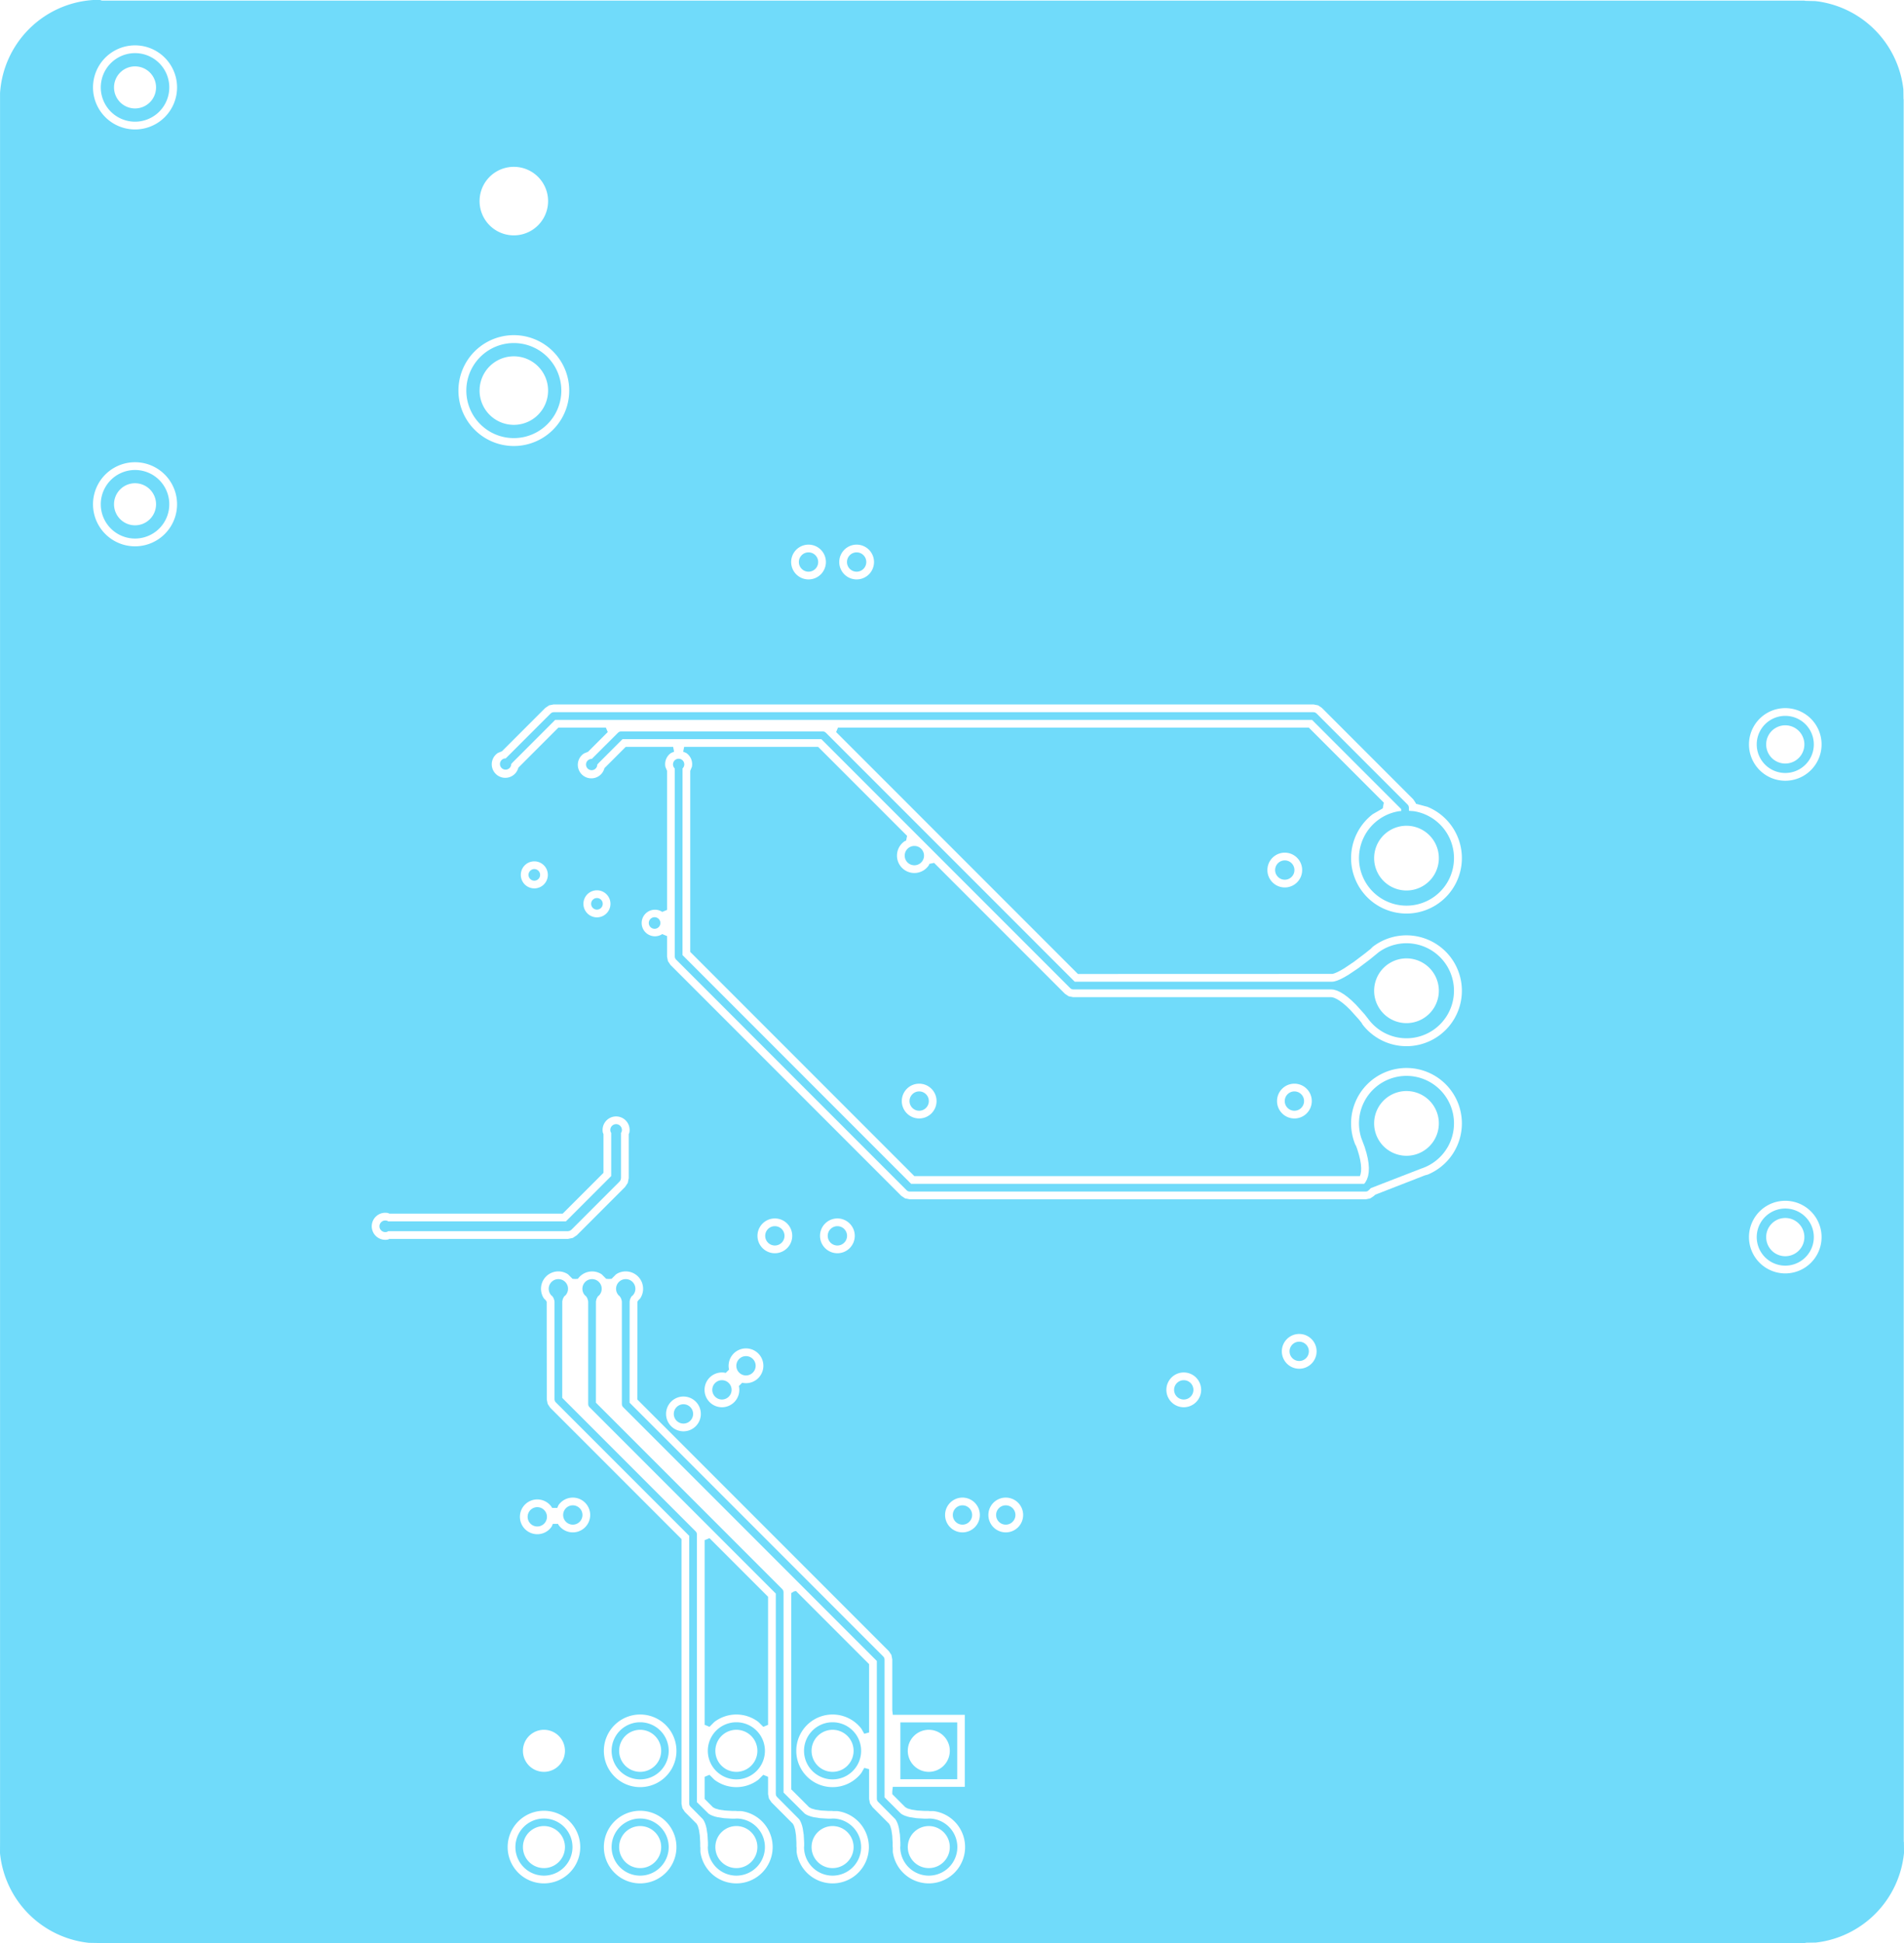 <svg width="50.265mm" height="51.271mm" viewBox="0 0 19789465 20185243"  version="1.1" xmlns="http://www.w3.org/2000/svg" xmlns:xlink="http://www.w3.org/1999/xlink">
<desc>
Origin 0 0 Bound 15696448 21603391 19789465 20185243
</desc>
<g fill-rule="evenodd" fill="rgb(112, 219, 250)" stroke="black" stroke-width="1" transform="translate(0, 20185243) scale(1, -1) translate(-15696448, -21603391)">
<path id="N" d="M 23350007.86 23600021.10 m -296681.84 0 a 296681.84 296681.84 0 1 1 593363.68 0a 296681.84 296681.84 0 1 1 -593363.68 0M 23350001.68 23599988.93 m -218414.07 0 a 218414.07 218414.07 0 1 1 436828.14 0a 218414.07 218414.07 0 1 1 -436828.14 0"/>
<path id="N" d="M 22799998.47 27099998.47 m -100354.75 0 a 100354.75 100354.75 0 1 1 200709.51 0a 100354.75 100354.75 0 1 1 -200709.51 0"/>
<path id="N" d="M 27999998.47 27349998.47 m -100354.75 0 a 100354.75 100354.75 0 1 1 200709.51 0a 100354.75 100354.75 0 1 1 -200709.51 0"/>
<path id="N" d="M 22499993.22 32199993.22 m -60221.14 0 a 60221.14 60221.14 0 1 1 120442.28 0a 60221.14 60221.14 0 1 1 -120442.28 0"/>
<path id="N" d="M 21570960.00 28329040.00 L 21563287.00 28323711.00 L 21558268.00 28317290.00 L 21546752.00 28295496.00 L 21540551.00 28269906.00 L 21540141.00 27266628.00 L 22928384.00 25878385.00 L 22937085.00 25865362.00 L 22940141.00 25850001.00 L 22940141.00 23066627.00 L 23060733.00 22947311.00 L 23079173.00 22935970.00 L 23100956.00 22926019.00 L 23126082.00 22917457.00 L 23154551.00 22910284.00 L 23221520.00 22900107.00 L 23301861.00 22895487.00 L 23335914.13 22895316.68 L 23350000.00 22896704.00 A 296709.45 296709.45 0 1 0 23053296.00 22600000.00 L 23054683.32 22614085.87 L 23054513.00 22648139.00 L 23049893.00 22728480.00 L 23039716.00 22795449.00 L 23032543.00 22823918.00 L 23023981.00 22849044.00 L 23014030.00 22870827.00 L 23002689.00 22889267.00 L 22871616.00 23021616.00 L 22862915.00 23034639.00 L 22859859.00 23050000.00 L 22859859.00 25833374.00 L 21471616.00 27221617.00 L 21462915.00 27234640.00 L 21459859.00 27250001.00 L 21459859.00 28265568.14 L 21457973.00 28278858.00 L 21450000.00 28303182.00 L 21436209.12 28324249.72 L 21429040.00 28329040.00 A 100353.26 100353.26 0 1 0 21570960.00 28329040.00  zM 23350001.68 22599988.93 m -218414.07 0 a 218414.07 218414.07 0 1 1 436828.14 0a 218414.07 218414.07 0 1 1 -436828.14 0"/>
<path id="N" d="M 21900793.22 32399193.22 m -60221.14 0 a 60221.14 60221.14 0 1 1 120442.28 0a 60221.14 60221.14 0 1 1 -120442.28 0"/>
<path id="N" d="M 25249998.47 30349998.47 m -100354.75 0 a 100354.75 100354.75 0 1 1 200709.51 0a 100354.75 100354.75 0 1 1 -200709.51 0"/>
<path id="N" d="M 22270960.00 28329040.00 L 22263287.00 28323711.00 L 22258268.00 28317290.00 L 22246752.00 28295496.00 L 22240551.00 28269906.00 L 22240141.00 27216628.00 L 24878384.00 24578385.00 L 24887085.00 24565362.00 L 24890141.00 24550001.00 L 24890141.00 23116627.00 L 25060733.00 22947311.00 L 25079173.00 22935970.00 L 25100956.00 22926019.00 L 25126082.00 22917457.00 L 25154551.00 22910284.00 L 25221520.00 22900107.00 L 25301861.00 22895487.00 L 25335914.13 22895316.68 L 25350000.00 22896704.00 A 296709.45 296709.45 0 1 0 25053296.00 22600000.00 L 25054683.32 22614085.87 L 25054513.00 22648139.00 L 25049893.00 22728480.00 L 25039716.00 22795449.00 L 25032543.00 22823918.00 L 25023981.00 22849044.00 L 25014030.00 22870827.00 L 25002689.00 22889267.00 L 24821616.00 23071616.00 L 24812915.00 23084639.00 L 24809859.00 23100000.00 L 24809859.00 24533374.00 L 22171616.00 27171617.00 L 22162915.00 27184640.00 L 22159859.00 27200001.00 L 22159859.00 28265568.14 L 22157973.00 28278858.00 L 22150000.00 28303182.00 L 22136209.12 28324249.72 L 22129040.00 28329040.00 A 100353.26 100353.26 0 1 0 22270960.00 28329040.00  zM 25350001.68 22599988.93 m -218414.07 0 a 218414.07 218414.07 0 1 1 436828.14 0a 218414.07 218414.07 0 1 1 -436828.14 0"/>
<path id="N" d="M 21350007.86 22600021.10 m -296681.84 0 a 296681.84 296681.84 0 1 1 593363.68 0a 296681.84 296681.84 0 1 1 -593363.68 0M 21350001.68 22599988.93 m -218414.07 0 a 218414.07 218414.07 0 1 1 436828.14 0a 218414.07 218414.07 0 1 1 -436828.14 0"/>
<path id="N" d="M 16740738.00 41787843.00 L 16755482.00 41782431.00 L 34448864.00 41782431.00 L 34462146.00 41780016.00 L 34564058.00 41777519.00 A 1039212.37 1039212.37 0 0 0 35479445.00 40859851.00 L 35480900.00 40760047.00 L 35482345.00 40754490.00 L 35483219.00 22656775.00 L 35484896.00 22650816.00 L 35485913.00 22539741.00 A 1039307.69 1039307.69 0 0 0 34569127.00 21607933.00 L 34468322.00 21606294.00 L 34457927.00 21603759.00 L 16729697.00 21603391.00 L 16620387.00 21605133.00 A 1039353.80 1039353.80 0 0 0 15696448.00 22537295.00 L 15696986.00 22646078.00 L 15696921.00 40822030.00 A 1036583.79 1036583.79 0 0 0 16663524.00 41788634.00 L 16734478.00 41788634.00 L 16740738.00 41787843.00  zM 21350000.00 22600009.04 m -377233.40 0 a 377233.40 377233.40 0 1 1 754466.80 0a 377233.40 377233.40 0 1 1 -754466.80 0M 21350001.68 23599988.93 m -218414.07 0 a 218414.07 218414.07 0 1 1 436828.14 0a 218414.07 218414.07 0 1 1 -436828.14 0M 22350000.00 22600009.04 m -377233.40 0 a 377233.40 377233.40 0 1 1 754466.80 0a 377233.40 377233.40 0 1 1 -754466.80 0M 22350000.00 23600009.04 m -377233.40 0 a 377233.40 377233.40 0 1 1 754466.80 0a 377233.40 377233.40 0 1 1 -754466.80 0M 22099644.00 28550193.00 L 22052993.34 28503542.34 L 22025000.00 28501853.33 L 21997006.66 28503542.34 L 21950356.00 28550193.00 A 180635.25 180635.25 0 0 1 21702993.34 28503542.34 L 21675000.00 28501853.33 L 21647006.66 28503542.34 L 21600356.00 28550193.00 A 180635.25 180635.25 0 0 1 21349807.00 28299644.00 L 21369007.94 28280443.06 L 21378627.45 28265400.60 L 21379575.00 27250001.00 L 21388743.00 27203917.00 L 21414847.00 27164848.00 L 22779576.00 25800119.00 L 22779575.00 23050000.00 L 22788743.00 23003916.00 L 22814847.00 22964847.00 L 22937446.33 22842099.70 L 22949285.96 22819342.96 L 22961210.26 22778436.59 L 22969895.74 22721197.44 L 22974241.57 22645624.22 L 22974457.00 22602551.00 L 22975985.00 22595065.39 L 22975985.00 22550760.00 A 377248.67 377248.67 0 1 1 23399240.00 22974015.00 L 23354934.61 22974015.00 L 23347449.00 22975543.00 L 23304375.69 22975758.43 L 23228802.70 22980104.25 L 23171550.57 22988792.98 L 23130657.04 23000714.04 L 23106956.20 23013349.80 L 23020424.00 23099882.00 L 23020424.00 23329928.72 L 23070424.43 23350639.57 L 23120350.00 23300714.00 A 377248.67 377248.67 0 0 1 23579650.00 23300714.00 L 23629575.57 23350639.57 L 23679576.00 23329928.72 L 23679575.00 23150000.00 L 23688743.00 23103916.00 L 23714847.00 23064847.00 L 23937446.33 22842099.70 L 23949285.96 22819342.96 L 23961210.26 22778436.59 L 23969895.74 22721197.44 L 23974241.57 22645624.22 L 23974457.00 22602551.00 L 23975985.00 22595065.39 L 23975985.00 22550760.00 A 377248.67 377248.67 0 1 1 24399240.00 22974015.00 L 24354934.61 22974015.00 L 24347449.00 22975543.00 L 24304375.69 22975758.43 L 24228802.70 22980104.25 L 24171550.57 22988792.98 L 24130657.04 23000714.04 L 24106953.63 23013351.97 L 23920424.00 23199881.94 L 23920424.00 25238559.75 L 23947923.10 25255817.70 L 23969345.42 25260349.58 L 24729576.00 24500119.00 L 24729576.00 23790584.41 L 24679575.68 23777186.84 L 24649286.00 23829650.00 A 377243.65 377243.65 0 1 1 24649286.00 23370350.00 L 24679575.68 23422813.16 L 24729576.00 23409415.59 L 24729575.00 23100000.00 L 24738743.00 23053916.00 L 24764847.00 23014847.00 L 24937446.33 22842099.70 L 24949285.96 22819342.96 L 24961210.26 22778436.59 L 24969895.74 22721197.44 L 24974241.57 22645624.22 L 24974457.00 22602551.00 L 24975985.00 22595065.39 L 24975985.00 22550760.00 A 377248.67 377248.67 0 1 1 25399240.00 22974015.00 L 25354934.61 22974015.00 L 25347449.00 22975543.00 L 25304375.69 22975758.43 L 25228802.70 22980104.25 L 25171550.57 22988792.98 L 25130657.04 23000714.04 L 25106954.01 23013351.65 L 24970424.00 23149881.93 L 24970424.00 23178287.94 L 24975985.92 23225984.25 L 25724015.00 23225985.00 L 25724015.00 23974015.00 L 24975985.92 23974015.75 L 24970424.00 24021712.06 L 24970425.00 24550001.00 L 24961257.00 24596085.00 L 24935153.00 24635154.00 L 22320424.00 27249883.00 L 22321371.97 28265398.19 L 22330992.06 28280443.06 L 22350193.00 28299644.00 A 180635.25 180635.25 0 0 1 22099644.00 28550193.00  zM 21499807.00 26150356.00 L 21488580.46 26123252.80 L 21434460.37 26123252.80 L 21431130.00 26131293.00 A 180636.28 180636.28 0 1 1 21431130.00 25930581.00 L 21442356.54 25957684.20 L 21496476.63 25957684.20 L 21499807.00 25949644.00 A 180636.28 180636.28 0 1 1 21499807.00 26150356.00  zM 22800000.00 27100000.57 m -180635.25 0 a 180635.25 180635.25 0 1 1 361270.49 0a 180635.25 180635.25 0 1 1 -361270.49 0M 23272835.00 27564760.00 L 23274418.46 27560937.21 L 23239062.79 27525581.54 L 23235240.00 27527165.00 A 180635.25 180635.25 0 1 1 23377165.00 27385240.00 L 23375581.54 27389062.79 L 23410937.21 27424418.46 L 23414760.00 27422835.00 A 180635.25 180635.25 0 1 1 23272835.00 27564760.00  zM 25700000.00 26050000.57 m -180635.25 0 a 180635.25 180635.25 0 1 1 361270.49 0a 180635.25 180635.25 0 1 1 -361270.49 0M 26150000.00 26050000.57 m -180635.25 0 a 180635.25 180635.25 0 1 1 361270.49 0a 180635.25 180635.25 0 1 1 -361270.49 0M 23750000.00 28950000.57 m -180635.25 0 a 180635.25 180635.25 0 1 1 361270.49 0a 180635.25 180635.25 0 1 1 -361270.49 0M 24400000.00 28950000.57 m -180635.25 0 a 180635.25 180635.25 0 1 1 361270.49 0a 180635.25 180635.25 0 1 1 -361270.49 0M 28000000.00 27350000.57 m -180635.25 0 a 180635.25 180635.25 0 1 1 361270.49 0a 180635.25 180635.25 0 1 1 -361270.49 0M 29200000.00 27750000.57 m -180635.25 0 a 180635.25 180635.25 0 1 1 361270.49 0a 180635.25 180635.25 0 1 1 -361270.49 0M 34251925.00 28936932.04 m -377233.40 0 a 377233.40 377233.40 0 1 1 754466.80 0a 377233.40 377233.40 0 1 1 -754466.80 0M 21962205.00 30022591.00 L 21968738.00 30006818.75 L 21968738.00 29604370.00 L 21544830.00 29180462.00 L 19743981.25 29180462.00 L 19728209.00 29186995.00 A 140496.39 140496.39 0 1 1 19728209.00 28911405.00 L 19743981.25 28917938.00 L 21599200.00 28917938.00 L 21649432.00 28927930.00 L 21692016.00 28956384.00 L 22192816.00 29457184.00 L 22221270.00 29499768.00 L 22231262.00 29550000.00 L 22231262.00 30006818.75 L 22237795.00 30022591.00 A 140496.39 140496.39 0 1 1 21962205.00 30022591.00  zM 21900800.00 32399198.11 m -140496.39 0 a 140496.39 140496.39 0 1 1 280992.78 0a 140496.39 140496.39 0 1 1 -280992.78 0M 17099990.00 36550049.18 m -436807.79 0 a 436807.79 436807.79 0 1 1 873615.58 0a 436807.79 436807.79 0 1 1 -873615.58 0M 21250000.00 32699998.11 m -140496.39 0 a 140496.39 140496.39 0 1 1 280992.78 0a 140496.39 140496.39 0 1 1 -280992.78 0M 17099990.00 40880749.18 m -436807.79 0 a 436807.79 436807.79 0 1 1 873615.58 0a 436807.79 436807.79 0 1 1 -873615.58 0M 21036986.06 39699612.63 m -356031.37 0 a 356031.37 356031.37 0 1 1 712062.74 0a 356031.37 356031.37 0 1 1 -712062.74 0M 21036989.00 37731141.56 m -575799.36 0 a 575799.36 575799.36 0 1 1 1151598.73 0a 575799.36 575799.36 0 1 1 -1151598.73 0M 24100000.00 35950000.57 m -180635.25 0 a 180635.25 180635.25 0 1 1 361270.49 0a 180635.25 180635.25 0 1 1 -361270.49 0M 24600000.00 35950000.57 m -180635.25 0 a 180635.25 180635.25 0 1 1 361270.49 0a 180635.25 180635.25 0 1 1 -361270.49 0M 25250000.00 30350000.57 m -180635.25 0 a 180635.25 180635.25 0 1 1 361270.49 0a 180635.25 180635.25 0 1 1 -361270.49 0M 29349994.97 34470424.00 L 21450000.00 34470425.00 L 21403916.00 34461257.00 L 21364844.99 34435149.99 L 20913881.58 33984187.49 L 20871945.00 33966817.00 A 140492.97 140492.97 0 1 1 21084187.49 33813881.58 L 21499881.07 34229576.00 L 21993942.10 34229576.00 L 22013076.41 34183381.58 L 21808370.69 33978676.53 L 21766434.00 33961306.00 A 140492.97 140492.97 0 1 1 21978676.53 33808370.69 L 22199881.12 34029576.00 L 22692802.18 34029576.00 L 22702747.74 33979575.75 L 22671945.00 33966817.00 A 140492.97 140492.97 0 0 1 22612205.00 33822591.00 L 22629576.00 33780653.18 L 22629576.00 32336007.28 L 22579575.57 32315296.43 A 138028.52 138028.52 0 1 1 22579575.57 32084703.57 L 22629576.00 32063992.72 L 22629575.00 31850000.00 L 22638743.00 31803916.00 L 22664847.00 31764847.00 L 25064847.00 29364847.00 L 25103916.00 29338743.00 L 25150005.03 29329576.00 L 29891932.00 29329575.00 L 29938016.00 29338743.00 L 29977085.00 29364847.00 L 29989303.09 29377065.09 L 30505651.72 29578124.65 L 30535271.00 29586061.00 A 575799.15 575799.15 0 1 1 29782963.00 29897677.00 L 29791367.42 29883120.23 L 29803647.65 29849182.95 L 29821020.41 29792223.21 L 29833398.33 29740533.94 L 29840920.61 29694404.40 L 29843861.69 29654066.54 L 29842656.06 29619763.84 L 29837944.18 29591538.99 L 29830947.07 29570424.00 L 25199881.01 29570424.00 L 22870424.00 31899881.99 L 22870424.00 33780653.18 L 22887795.00 33822591.00 A 140496.39 140496.39 0 0 1 22828055.00 33966817.00 L 22797252.26 33979575.75 L 22807197.82 34029576.00 L 24200118.01 34029576.00 L 25124292.30 33105402.07 L 25114537.69 33056362.18 L 25099644.00 33050193.00 A 180636.28 180636.28 0 1 1 25350193.00 32799644.00 L 25356362.21 32814537.76 L 25405402.10 32824292.38 L 26764847.00 31464847.00 L 26803916.00 31438743.00 L 26850000.00 31429576.00 L 29531179.51 31429576.00 L 29543415.60 31428319.53 L 29563893.61 31422393.53 L 29589372.29 31410806.16 L 29619262.35 31392802.35 L 29652938.14 31368058.30 L 29689900.71 31336479.76 L 29729145.52 31298697.83 L 29817826.05 31200465.94 L 29847653.92 31163629.91 L 29858119.00 31145504.00 A 575799.15 575799.15 0 1 1 29964406.00 31952829.00 L 29942955.67 31931378.67 L 29886091.64 31885664.42 L 29767086.27 31795710.09 L 29668191.67 31729332.56 L 29628048.24 31705892.54 L 29593366.05 31688258.91 L 29565612.80 31676813.45 L 29546242.75 31671268.69 L 26899881.01 31670424.00 L 24386924.38 34183381.60 L 24406058.73 34229576.00 L 29300118.00 34229576.00 L 30079235.95 33450458.05 L 30068280.90 33390701.67 L 29964406.00 33330729.00 A 575799.15 575799.15 0 1 1 30535271.00 33405885.00 L 30412721.70 33438721.53 L 30411257.00 33446084.00 L 30385153.00 33485153.00 L 29435153.00 34435153.00 L 29396084.00 34461257.00 L 29349994.97 34470424.00  zM 29150000.00 30350000.57 m -180635.25 0 a 180635.25 180635.25 0 1 1 361270.49 0a 180635.25 180635.25 0 1 1 -361270.49 0M 29050000.00 32750000.57 m -180635.25 0 a 180635.25 180635.25 0 1 1 361270.49 0a 180635.25 180635.25 0 1 1 -361270.49 0M 34251925.00 34055132.04 m -377233.40 0 a 377233.40 377233.40 0 1 1 754466.80 0a 377233.40 377233.40 0 1 1 -754466.80 0"/>
<path id="N" d="M 23679576.00 25200119.98 L 23679576.00 23870071.28 L 23629575.57 23849360.43 L 23579650.00 23899286.00 A 377248.67 377248.67 0 0 1 23120350.00 23899286.00 L 23070424.43 23849360.43 L 23020424.00 23870071.28 L 23020424.00 25788560.38 L 23070424.43 25809271.24 L 23679576.00 25200119.98  z"/>
<path id="N" d="M 21036986.48 37731135.07 m -493661.69 0 a 493661.69 493661.69 0 1 1 987323.38 0a 493661.69 493661.69 0 1 1 -987323.38 0M 21036986.06 37731112.63 m -356031.37 0 a 356031.37 356031.37 0 1 1 712062.74 0a 356031.37 356031.37 0 1 1 -712062.74 0"/>
<path id="N" d="M 22350007.86 22600021.10 m -296681.84 0 a 296681.84 296681.84 0 1 1 593363.68 0a 296681.84 296681.84 0 1 1 -593363.68 0M 22350001.68 22599988.93 m -218414.07 0 a 218414.07 218414.07 0 1 1 436828.14 0a 218414.07 218414.07 0 1 1 -436828.14 0"/>
<path id="N" d="M 22350007.86 23600021.10 m -296681.84 0 a 296681.84 296681.84 0 1 1 593363.68 0a 296681.84 296681.84 0 1 1 -593363.68 0M 22350001.68 23599988.93 m -218414.07 0 a 218414.07 218414.07 0 1 1 436828.14 0a 218414.07 218414.07 0 1 1 -436828.14 0"/>
<path id="N" d="M 21649998.47 26049998.47 m -100354.75 0 a 100354.75 100354.75 0 1 1 200709.51 0a 100354.75 100354.75 0 1 1 -200709.51 0"/>
<path id="N" d="M 24599998.47 35949998.47 m -100354.75 0 a 100354.75 100354.75 0 1 1 200709.51 0a 100354.75 100354.75 0 1 1 -200709.51 0"/>
<path id="N" d="M 23749998.47 28949998.47 m -100354.75 0 a 100354.75 100354.75 0 1 1 200709.51 0a 100354.75 100354.75 0 1 1 -200709.51 0"/>
<path id="N" d="M 25699998.47 26049998.47 m -100354.75 0 a 100354.75 100354.75 0 1 1 200709.51 0a 100354.75 100354.75 0 1 1 -200709.51 0"/>
<path id="N" d="M 25199998.47 32899998.47 m -100354.75 0 a 100354.75 100354.75 0 1 1 200709.51 0a 100354.75 100354.75 0 1 1 -200709.51 0"/>
<path id="N" d="M 21249993.22 32699993.22 m -60221.14 0 a 60221.14 60221.14 0 1 1 120442.28 0a 60221.14 60221.14 0 1 1 -120442.28 0"/>
<path id="N" d="M 21920960.00 28329040.00 L 21913287.00 28323711.00 L 21908268.00 28317290.00 L 21896752.00 28295496.00 L 21890551.00 28269906.00 L 21890141.00 27216628.00 L 23828384.00 25278385.00 L 23837085.00 25265363.00 L 23840141.00 25250001.00 L 23840141.00 23166627.00 L 24060733.00 22947311.00 L 24079173.00 22935970.00 L 24100956.00 22926019.00 L 24126082.00 22917457.00 L 24154551.00 22910284.00 L 24221520.00 22900107.00 L 24301861.00 22895487.00 L 24335914.13 22895316.68 L 24350000.00 22896704.00 A 296709.45 296709.45 0 1 0 24053296.00 22600000.00 L 24054683.32 22614085.87 L 24054513.00 22648139.00 L 24049893.00 22728480.00 L 24039716.00 22795449.00 L 24032543.00 22823918.00 L 24023981.00 22849044.00 L 24014030.00 22870827.00 L 24002689.00 22889267.00 L 23771616.00 23121616.00 L 23762915.00 23134639.00 L 23759859.00 23150000.00 L 23759859.00 25233374.00 L 21821616.00 27171617.00 L 21812915.00 27184640.00 L 21809859.00 27200001.00 L 21809859.00 28265568.14 L 21807973.00 28278858.00 L 21800000.00 28303182.00 L 21786209.12 28324249.72 L 21779040.00 28329040.00 A 100353.26 100353.26 0 1 0 21920960.00 28329040.00  zM 24350001.68 22599988.93 m -218414.07 0 a 218414.07 218414.07 0 1 1 436828.14 0a 218414.07 218414.07 0 1 1 -436828.14 0"/>
<path id="N" d="M 29149998.47 30349998.47 m -100354.75 0 a 100354.75 100354.75 0 1 1 200709.51 0a 100354.75 100354.75 0 1 1 -200709.51 0"/>
<path id="N" d="M 26149998.47 26049998.47 m -100354.75 0 a 100354.75 100354.75 0 1 1 200709.51 0a 100354.75 100354.75 0 1 1 -200709.51 0"/>
<path id="N" d="M 24399998.47 28949998.47 m -100354.75 0 a 100354.75 100354.75 0 1 1 200709.51 0a 100354.75 100354.75 0 1 1 -200709.51 0"/>
<path id="N" d="M 29199998.47 27749998.47 m -100354.75 0 a 100354.75 100354.75 0 1 1 200709.51 0a 100354.75 100354.75 0 1 1 -200709.51 0"/>
<path id="N" d="M 22790630.00 33805718.00 L 22790141.00 31866627.00 L 25166627.00 29490141.00 L 29874542.94 29490141.00 L 29887737.00 29506186.00 L 29904451.00 29537010.00 L 29916107.00 29572184.00 L 29922705.00 29611707.00 L 29924247.00 29655580.00 L 29920731.00 29703803.00 L 29912158.00 29756376.00 L 29898527.00 29813298.00 L 29879839.00 29874570.00 L 29845439.00 29965478.00 A 493671.19 493671.19 0 1 0 30467470.00 29648537.00 L 29944457.73 29445757.73 L 29920316.00 29421616.00 L 29907293.00 29412915.00 L 29891932.00 29409859.00 L 25150000.00 29409859.00 L 25134639.00 29412915.00 L 25121616.00 29421616.00 L 22721616.00 31821616.00 L 22712915.00 31834639.00 L 22709859.00 31850000.00 L 22709859.00 33785153.55 L 22708729.27 33806551.79 A 58536.66 58536.66 0 1 0 22790630.00 33805718.00  zM 30314961.83 30118037.35 m -336254.65 0 a 336254.65 336254.65 0 1 1 672509.30 0a 336254.65 336254.65 0 1 1 -672509.30 0"/>
<path id="N" d="M 25645275.00 23304725.00 L 25054725.00 23304725.00 L 25054725.00 23895275.00 L 25645275.00 23895275.00 L 25645275.00 23304725.00  zM 25350001.68 23599988.93 m -218414.07 0 a 218414.07 218414.07 0 1 1 436828.14 0a 218414.07 218414.07 0 1 1 -436828.14 0"/>
<path id="N" d="M 23449998.47 27599998.47 m -100354.75 0 a 100354.75 100354.75 0 1 1 200709.51 0a 100354.75 100354.75 0 1 1 -200709.51 0"/>
<path id="N" d="M 29049998.47 32749998.47 m -100354.75 0 a 100354.75 100354.75 0 1 1 200709.51 0a 100354.75 100354.75 0 1 1 -200709.51 0"/>
<path id="N" d="M 17099989.61 40880751.63 m -356042.81 0 a 356042.81 356042.81 0 1 1 712085.61 0a 356042.81 356042.81 0 1 1 -712085.61 0M 17099999.97 40880700.30 m -218408.70 0 a 218408.70 218408.70 0 1 1 436817.39 0a 218408.70 218408.70 0 1 1 -436817.39 0"/>
<path id="N" d="M 17099989.61 36550051.63 m -356042.81 0 a 356042.81 356042.81 0 1 1 712085.61 0a 356042.81 356042.81 0 1 1 -712085.61 0M 17099999.97 36550000.30 m -218408.70 0 a 218408.70 218408.70 0 1 1 436817.39 0a 218408.70 218408.70 0 1 1 -436817.39 0"/>
<path id="N" d="M 34251932.86 28936944.10 m -296681.84 0 a 296681.84 296681.84 0 1 1 593363.68 0a 296681.84 296681.84 0 1 1 -593363.68 0M 34251962.32 28936934.24 m -198537.76 0 a 198537.76 198537.76 0 1 1 397075.52 0a 198537.76 198537.76 0 1 1 -397075.52 0"/>
<path id="N" d="M 34251932.86 34055144.10 m -296681.84 0 a 296681.84 296681.84 0 1 1 593363.68 0a 296681.84 296681.84 0 1 1 -593363.68 0M 34251962.32 34055134.24 m -198537.76 0 a 198537.76 198537.76 0 1 1 397075.52 0a 198537.76 198537.76 0 1 1 -397075.52 0"/>
<path id="N" d="M 21280935.47 26030935.47 m -100354.75 0 a 100354.75 100354.75 0 1 1 200709.51 0a 100354.75 100354.75 0 1 1 -200709.51 0"/>
<path id="N" d="M 24099998.47 35949998.47 m -100354.75 0 a 100354.75 100354.75 0 1 1 200709.51 0a 100354.75 100354.75 0 1 1 -200709.51 0"/>
<path id="N" d="M 24350007.86 23600021.10 m -296681.84 0 a 296681.84 296681.84 0 1 1 593363.68 0a 296681.84 296681.84 0 1 1 -593363.68 0M 24350001.68 23599988.93 m -218414.07 0 a 218414.07 218414.07 0 1 1 436828.14 0a 218414.07 218414.07 0 1 1 -436828.14 0"/>
<path id="N" d="M 23199998.47 27349998.47 m -100354.75 0 a 100354.75 100354.75 0 1 1 200709.51 0a 100354.75 100354.75 0 1 1 -200709.51 0"/>
<path id="N" d="M 29365361.00 34387085.00 L 29378384.00 34378384.00 L 30328384.00 33428384.00 L 30337085.00 33415361.00 L 30340141.00 33400000.00 L 30340141.00 33365585.32 L 30392148.00 33361492.00 A 493661.69 493661.69 0 1 0 30237702.00 33361492.00 L 30259859.00 33363235.91 L 30259859.00 33383373.00 L 29333373.00 34309859.00 L 21466627.00 34309859.00 L 21024234.27 33867466.27 L 21009905.71 33851539.91 A 58536.16 58536.16 0 1 0 20952583.00 33910042.00 L 21421616.00 34378384.00 L 21434639.00 34387085.00 L 21450000.00 34390141.00 L 29350000.00 34390141.00 L 29365361.00 34387085.00  zM 30314961.83 32873937.35 m -336254.65 0 a 336254.65 336254.65 0 1 1 672509.30 0a 336254.65 336254.65 0 1 1 -672509.30 0"/>
<path id="N" d="M 24265361.00 34187085.00 L 24278384.00 34178384.00 L 26866627.00 31590141.00 L 29543311.20 31590141.00 L 29561910.00 31592246.00 L 29592051.00 31600874.00 L 29626920.00 31615255.00 L 29666518.00 31635388.00 L 29710846.00 31661272.00 L 29813689.00 31730299.00 L 29935448.00 31822334.00 L 30024767.00 31895392.00 A 493611.64 493611.64 0 1 0 29915556.00 31205865.00 L 29878857.00 31252670.00 L 29786855.00 31354580.00 L 29743851.00 31395981.00 L 29702845.00 31431013.00 L 29663837.00 31459675.00 L 29626826.00 31481968.00 L 29591814.00 31497891.00 L 29558799.00 31507445.00 L 29535290.35 31509859.00 L 26850000.00 31509859.00 L 26834639.00 31512915.00 L 26821616.00 31521616.00 L 24233373.00 34109859.00 L 22166627.00 34109859.00 L 21918723.27 33861955.27 L 21904394.71 33846028.91 A 58536.16 58536.16 0 1 0 21847072.00 33904531.00 L 22121616.00 34178384.00 L 22134639.00 34187085.00 L 22150000.00 34190141.00 L 24250000.00 34190141.00 L 24265361.00 34187085.00  zM 30314961.83 31496037.35 m -336254.65 0 a 336254.65 336254.65 0 1 1 672509.30 0a 336254.65 336254.65 0 1 1 -672509.30 0"/>
<path id="N" d="M 22155629.00 30026958.00 L 22150980.00 30020000.71 L 22150980.00 29550000.00 L 22147099.00 29530491.00 L 22136048.00 29513952.00 L 21635248.00 29013152.00 L 21618709.00 29002101.00 L 21599200.00 28998220.00 L 19730799.29 28998220.00 L 19723842.00 28993571.00 A 60215.76 60215.76 0 1 0 19723842.00 29104829.00 L 19730799.29 29100180.00 L 21578084.00 29100180.00 L 22049020.00 29571116.00 L 22049020.00 30020000.71 L 22044371.00 30026958.00 A 60215.76 60215.76 0 1 0 22155629.00 30026958.00  z"/>
</g>
</svg>
